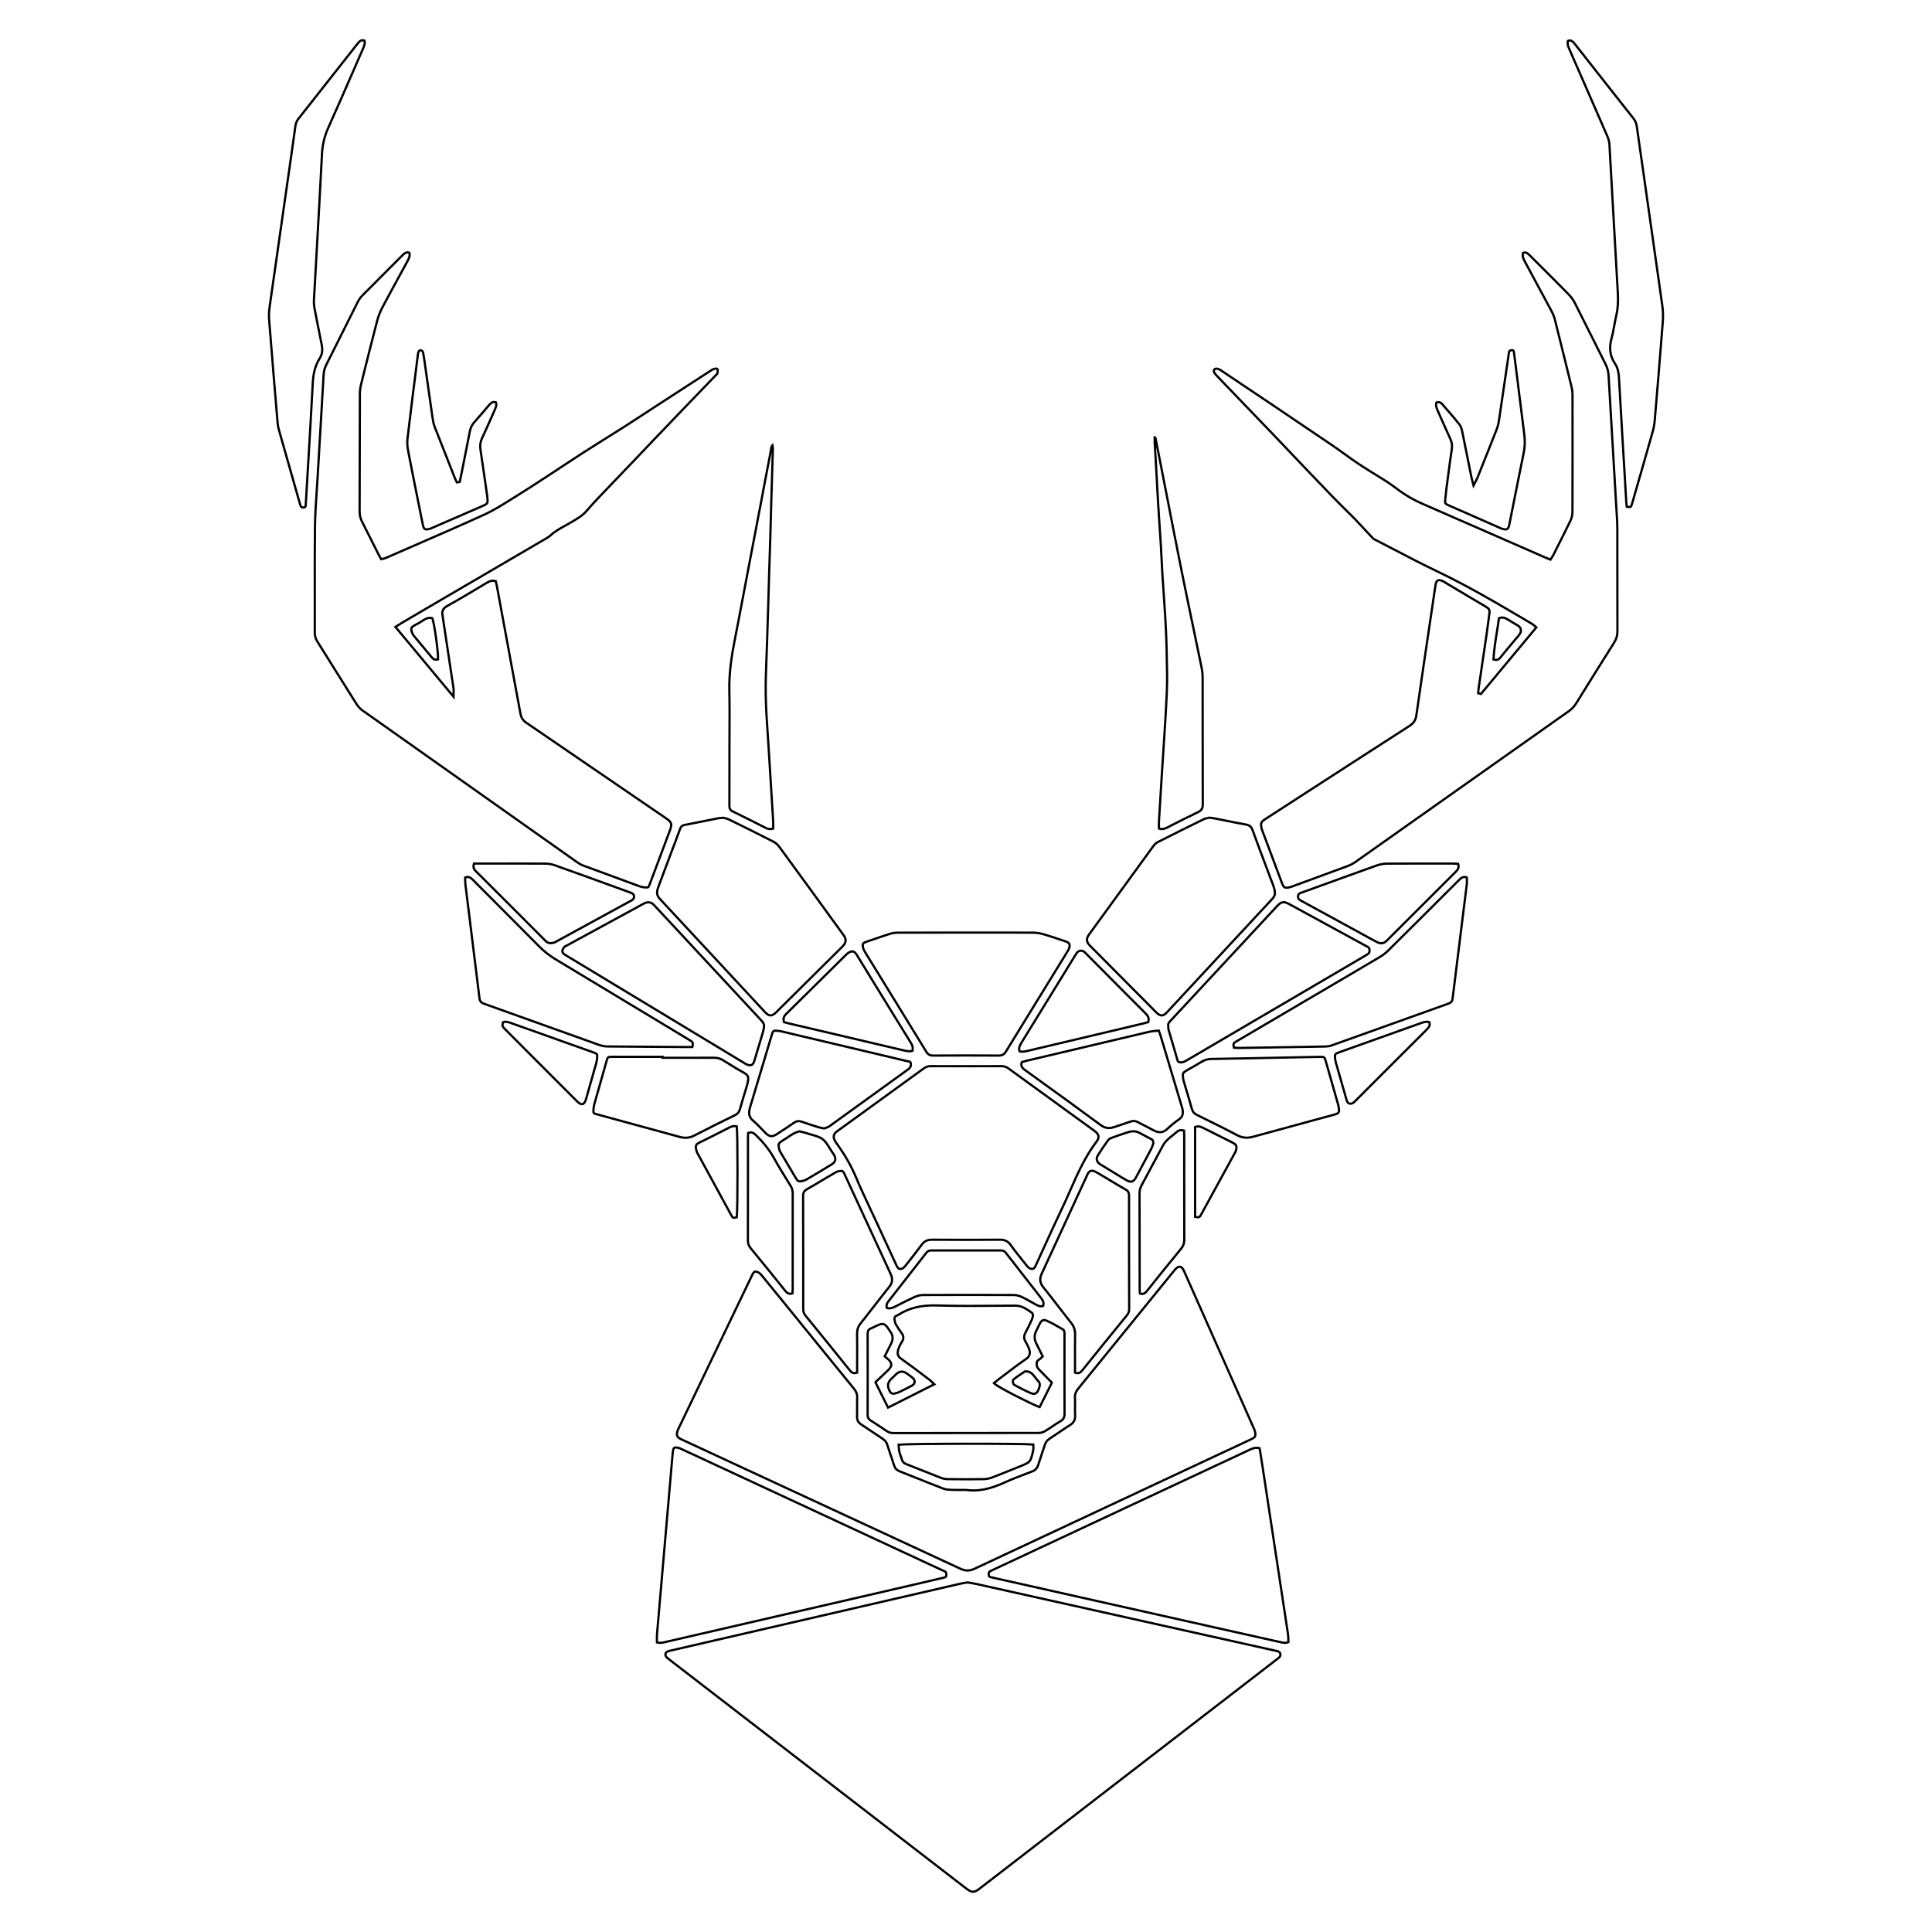 
<svg  class="uk-animation-stroke deer" style="--uk-animation-stroke: 46;" version="1.1"  viewBox="0 0 864 864" enable-background="new 0 0 864 864" xmlns="http://www.w3.org/2000/svg">

<g>
	<path fill="none" stroke="#000" stroke-width="1" d="M572.558,739.511c-0.16-0.522-0.606-0.921-1.223-1.096c-0.286-0.081-0.579-0.139-0.872-0.198
		c-0.167-0.033-0.333-0.067-0.5-0.104l-21.412-4.778c-37.279-8.32-74.558-16.64-111.839-24.953
		c-0.878-0.196-1.761-0.345-2.697-0.503c-0.416-0.07-0.839-0.142-1.269-0.219
		c-0.377,0.068-0.758,0.132-1.141,0.196c-0.881,0.148-1.793,0.302-2.676,0.505
		c-29.493,6.804-58.983,13.616-88.474,20.428l-25.081,5.792c-5.326,1.229-10.652,2.458-15.977,3.696
		c-0.88,0.205-1.49,0.586-1.717,1.074c-0.179,0.385-0.133,0.849,0.136,1.378c0.208,0.411,0.67,0.771,1.117,1.121
		c1.767,1.383,3.484,2.703,5.202,4.023l28.591,22.045l99.386,76.639c2.474,1.908,3.531,1.92,5.939,0.062
		c44.307-34.176,88.612-68.354,132.917-102.533l0.316-0.237c0.334-0.248,0.65-0.482,0.883-0.759
		C572.574,740.603,572.716,740.028,572.558,739.511z"/>
	<path fill="none" stroke="#000" stroke-width="1" d="M162.058,317.673c27.683,19.616,57.308,40.568,96.058,67.934c0.939,0.663,1.884,1.174,2.809,1.519
		c7.518,2.798,15.739,5.821,25.133,9.24c0.77,0.281,1.6,0.451,2.398,0.491
		c1.532,0.079,1.532,0.077,2.099-1.428c2.988-7.919,6.078-16.108,9.065-24.179c1.014-2.74,0.753-3.567-1.642-5.208
		l-11.004-7.535c-16.892-11.569-34.359-23.532-51.567-35.257c-1.531-1.043-2.33-2.289-2.674-4.166
		c-3.219-17.569-6.476-35.132-9.734-52.695l-0.823-4.439c-0.105-0.567-0.244-1.127-0.376-1.655
		c-0.035-0.143-0.07-0.284-0.105-0.423c-1.336-0.358-2.47-0.16-3.837,0.658l-2.191,1.312
		c-5.069,3.037-10.31,6.177-15.566,9.091c-1.95,1.081-2.568,2.267-2.202,4.23c0.036,0.198,0.062,0.397,0.086,0.595
		l0.05,0.369l0.961,6.355c1.277,8.442,2.555,16.884,3.819,25.328c0.062,0.406,0.05,0.796,0.035,1.337
		c-0.009,0.283-0.018,0.61-0.018,1.004v1.432l-25.997-31.216l1.425-0.904c0.565-0.362,1.052-0.674,1.55-0.967
		c4.187-2.469,8.376-4.936,12.572-7.39l17.943-10.486c10.666-6.232,21.332-12.464,31.994-18.703
		c0.291-0.17,0.588-0.337,0.885-0.504c1.06-0.598,2.157-1.216,3.018-2.01c1.888-1.741,4.1-2.968,6.238-4.155
		c0.806-0.447,1.612-0.894,2.401-1.368c0.41-0.246,0.822-0.488,1.234-0.729c2.267-1.329,4.407-2.583,6.104-4.543
		c1.79-2.067,3.676-4.146,5.604-6.18c2.664-2.809,5.345-5.602,8.026-8.395c1.722-1.794,3.443-3.588,5.161-5.387
		c1.827-1.913,3.648-3.831,5.47-5.749c1.843-1.941,3.687-3.882,5.536-5.818c4.447-4.656,8.902-9.305,13.363-13.948
		c3.569-3.716,7.143-7.427,10.718-11.137l4.331-4.497c0.064-0.066,0.14-0.131,0.217-0.196
		c0.051-0.043,0.129-0.108,0.15-0.135c-0.005-0.084,0.029-0.26,0.064-0.437c0.103-0.528,0.208-1.074,0.085-1.458
		c-0.057-0.172-0.204-0.629-1.447-0.338c-0.49,0.114-0.974,0.397-1.341,0.63
		c-1.354,0.861-2.7,1.738-4.045,2.614l-8.043,5.215c-3.775,2.445-7.551,4.889-11.323,7.34
		c-1.859,1.208-3.714,2.423-5.567,3.638c-3.166,2.075-6.44,4.221-9.686,6.293
		c-2.929,1.869-5.874,3.712-8.82,5.555c-3.133,1.96-6.266,3.92-9.377,5.912
		c-2.849,1.824-5.719,3.722-8.494,5.559c-1.973,1.306-3.946,2.611-5.929,3.902l-3.338,2.18
		c-4.096,2.678-8.332,5.448-12.569,8.063c-0.874,0.54-1.747,1.088-2.622,1.636
		c-3.777,2.369-7.684,4.819-11.787,6.691c-10.744,4.904-21.758,9.687-32.41,14.312
		c-3.865,1.678-7.73,3.357-11.592,5.044c-0.37,0.162-0.746,0.246-1.145,0.336
		c-0.177,0.04-0.359,0.08-0.547,0.13l-0.393,0.105l-0.595-1.081c-0.285-0.512-0.55-0.99-0.795-1.477
		c-0.769-1.532-1.534-3.066-2.3-4.601c-1.616-3.243-3.234-6.487-4.89-9.711
		c-0.724-1.407-1.058-2.868-1.053-4.595c0.022-7.987,0.036-15.974,0.05-23.96
		c0.016-9.55,0.031-19.1,0.064-28.65c0.004-1.312,0.186-2.701,0.54-4.127
		c2.504-10.082,4.777-19.187,7.22-28.516c0.524-2.002,1.335-4.043,2.407-6.068
		c2.514-4.747,5.133-9.537,7.667-14.169c1.133-2.073,2.268-4.147,3.396-6.224c0.659-1.211,1.339-2.462,0.883-3.877
		c-0.295-0.118-0.567-0.173-0.824-0.173c-0.854,0-1.537,0.602-2.376,1.443l-4.451,4.452
		c-4.47,4.47-9.094,9.092-13.608,13.671c-0.662,0.672-1.283,1.591-1.896,2.81
		c-2.21,4.39-4.406,8.787-6.602,13.184c-2.47,4.944-4.94,9.889-7.429,14.823
		c-0.686,1.361-1.054,2.823-1.156,4.602c-0.542,9.523-1.105,19.044-1.668,28.566
		c-0.336,5.676-0.672,11.353-1.003,17.029c-0.124,2.12-0.267,4.24-0.41,6.361
		c-0.349,5.186-0.711,10.548-0.771,15.819c-0.117,10.15-0.101,20.474-0.084,30.457
		c0.009,5.629,0.019,11.258,0.005,16.887c-0.004,1.454,0.358,2.681,1.173,3.977
		c2.575,4.096,5.139,8.202,7.702,12.306c3.263,5.226,6.525,10.451,9.815,15.659
		C160.145,315.987,161.068,316.971,162.058,317.673z"/>
	<path fill="none" stroke="#000" stroke-width="1" d="M704.966,314.4c5.018-8.098,10.945-17.635,16.857-26.978c1.039-1.641,1.5-3.21,1.492-5.086
		c-0.043-11.078-0.04-22.342-0.037-33.235v-12.924c0-1.096-0.033-2.211-0.098-3.315l-1.048-17.704
		c-0.934-15.743-1.868-31.487-2.772-47.232c-0.107-1.84-0.532-3.442-1.339-5.042
		c-2.016-3.998-4.017-8.004-6.016-12.01c-2.558-5.122-5.116-10.245-7.707-15.351
		c-0.68-1.341-1.601-2.627-2.66-3.72c-3.266-3.364-6.642-6.733-9.907-9.992l-3.406-3.404
		c-0.787-0.788-1.576-1.573-2.365-2.359l-2.208-2.2c-0.889-0.889-1.707-1.126-2.626-0.751
		c-0.433,1.425,0.123,2.642,0.839,3.965l1.916,3.542c3.307,6.111,6.614,12.223,9.885,18.353
		c0.739,1.385,1.247,2.65,1.554,3.866c2.219,8.792,4.597,18.38,7.483,30.175c0.282,1.155,0.425,2.309,0.426,3.429
		c0.024,16.572,0.038,34.416-0.019,52.616c-0.004,1.237-0.343,2.646-0.93,3.867
		c-1.962,4.074-4.031,8.177-6.033,12.145l-1.543,3.06c-0.196,0.391-0.432,0.762-0.683,1.154
		c-0.124,0.195-0.255,0.4-0.392,0.624l-0.23,0.377l-1.253-0.511c-0.573-0.232-1.115-0.451-1.651-0.685
		l-15.702-6.876c-12.874-5.639-25.748-11.278-38.635-16.887c-3.59-1.563-7.024-3.509-10.208-5.784
		c-0.662-0.473-1.314-0.96-1.967-1.448c-1.155-0.862-2.35-1.755-3.572-2.542
		c-1.829-1.178-3.681-2.322-5.533-3.465c-2.401-1.482-4.884-3.014-7.276-4.603
		c-2.136-1.419-4.247-2.944-6.289-4.419c-1.725-1.247-3.508-2.535-5.294-3.75
		c-8.711-5.925-17.597-11.908-26.191-17.693l-4.362-2.937c-6.053-4.076-12.118-8.134-18.183-12.191l-1.258-0.842
		c-1.313-0.878-2.477-1.025-2.968-0.376c-0.334,0.444-0.552,1.062,1.104,2.785
		c2.619,2.723,5.235,5.451,7.85,8.178l11.004,11.458c3.022,3.141,6.045,6.282,9.058,9.432
		c1.951,2.039,3.892,4.088,5.832,6.136c1.611,1.701,3.223,3.402,4.839,5.097l2.522,2.645
		c3.487,3.657,7.091,7.439,10.672,11.122c2.069,2.128,4.215,4.254,6.291,6.311
		c1.002,0.993,2.005,1.986,3.004,2.984c0.399,0.398,0.791,0.803,1.176,1.215l2.074,2.224
		c1.85,1.986,3.7,3.972,5.568,5.941c0.201,0.213,0.533,0.378,0.854,0.538l0.205,0.103
		c2.801,1.436,5.594,2.891,8.386,4.346c6.303,3.283,12.82,6.678,19.332,9.793
		c14.234,6.809,27.995,14.961,41.305,22.845l1.103,0.653c0.338,0.2,0.617,0.448,0.94,0.736
		c0.151,0.134,0.312,0.278,0.494,0.429l0.4,0.331l-24.8,29.793l-1.21-0.352l0.064-0.913
		c0.022-0.382,0.046-0.765,0.102-1.142c0.466-3.164,0.937-6.327,1.406-9.491c0.737-4.957,1.474-9.914,2.197-14.873
		c0.283-1.942,0.535-3.888,0.788-5.835c0.158-1.212,0.315-2.424,0.479-3.635c0.169-1.243-0.258-2.014-1.524-2.751
		c-4.542-2.644-9.128-5.387-13.562-8.039l-5.234-3.133c-0.237-0.148-0.46-0.288-0.686-0.383
		c-0.578-0.243-1.071-0.365-1.474-0.365c-0.26,0-0.483,0.05-0.668,0.152c-0.469,0.259-0.793,0.906-0.962,1.925
		c-0.038,0.223-0.07,0.446-0.103,0.669l-1.907,12.889c-2.179,14.703-4.43,29.906-6.58,44.868
		c-0.306,2.121-1.193,3.478-3.063,4.682c-17.858,11.494-35.987,23.227-53.517,34.573l-10.958,7.092
		c-1.929,1.248-2.168,1.811-1.703,4.014c0.089,0.418,0.244,0.829,0.41,1.265l0.093,0.248
		c2.874,7.691,5.749,15.381,8.631,23.069c0.801,2.135,1.295,2.399,3.543,1.875c0.441-0.103,0.873-0.267,1.33-0.441
		l5.706-2.095c6.32-2.315,12.641-4.631,18.948-6.982c1.156-0.431,2.279-1.02,3.247-1.705
		c15.409-10.883,30.812-21.773,46.215-32.663c16.426-11.614,32.853-23.227,49.285-34.832
		C702.947,317.07,704.029,315.911,704.966,314.4z"/>
	<path fill="none" stroke="#000" stroke-width="1" d="M529.448,568.299c-0.336-0.756-0.913-1.682-1.753-1.8c-0.694-0.096-1.451,0.351-2.234,1.287
		c-0.963,1.151-1.905,2.32-2.846,3.489l-9.197,11.328c-10.361,12.752-20.722,25.504-31.105,38.237
		c-1.203,1.473-1.662,2.683-1.586,4.177c0.067,1.332,0.051,2.683,0.034,3.989c-0.016,1.282-0.032,2.608,0.032,3.9
		c0.101,2.028-0.579,3.343-2.272,4.396c-1.755,1.091-3.496,2.28-5.179,3.431
		c-1.315,0.898-2.63,1.797-3.967,2.662c-1.1,0.711-1.767,1.593-2.162,2.861c-0.447,1.434-0.93,2.857-1.413,4.279
		c-0.507,1.496-1.034,3.044-1.504,4.576c-0.457,1.484-1.319,2.399-2.795,2.965l-2.19,0.836
		c-3.38,1.285-6.877,2.615-10.207,4.138c-6.551,2.995-11.834,3.999-17.129,3.253
		c-0.6,0-1.2,0.005-1.799,0.01c-1.442,0.011-2.932,0.025-4.402-0.033l-0.159-0.006
		c-1.262-0.049-2.569-0.099-3.746-0.553c-3.922-1.511-7.887-3.096-11.723-4.63
		c-2.613-1.045-5.226-2.09-7.846-3.12c-1.286-0.505-2.046-1.325-2.465-2.658c-0.435-1.382-0.9-2.755-1.365-4.128
		c-0.549-1.62-1.116-3.295-1.625-4.961c-0.373-1.222-1.048-2.098-2.186-2.841
		c-1.577-1.03-3.138-2.085-4.699-3.14c-1.609-1.088-3.218-2.175-4.845-3.235
		c-1.304-0.849-1.868-1.897-1.825-3.397c0.037-1.334,0.027-2.696,0.018-4.013
		c-0.012-1.506-0.024-3.063,0.035-4.599c0.058-1.471-0.378-2.661-1.457-3.979
		c-6.495-7.933-12.958-15.893-19.42-23.854l-9.486-11.681c-4.072-5.017-8.284-10.205-12.462-15.277
		c-0.586-0.712-1.33-1.25-1.942-1.403c-0.326-0.081-0.576-0.143-0.79-0.143c-0.563,0-0.878,0.433-1.675,2.092
		c-10.827,22.565-21.652,45.132-32.475,67.7l-0.167,0.339c-0.19,0.382-0.37,0.743-0.479,1.112
		c-0.6,2.024-0.24,2.83,1.675,3.75c0.286,0.137,0.571,0.272,0.859,0.406l20.908,9.69
		c34.399,15.94,68.796,31.881,103.183,47.846c2.125,0.987,4.031,0.977,6.182-0.031
		c31.913-14.959,63.837-29.896,95.761-44.833l27.903-13.056c1.966-0.92,2.23-1.448,1.77-3.532
		c-0.115-0.519-0.344-1.025-0.587-1.561l-0.154-0.342c-1.787-4.045-3.582-8.088-5.375-12.13l-7.037-15.855
		C541.868,596.27,535.662,582.283,529.448,568.299z"/>
	<path fill="none" stroke="#000" stroke-width="1" d="M491.244,508.094c-0.117-0.8-0.689-1.563-1.75-2.333l-12.593-9.136
		c-8.639-6.265-17.277-12.53-25.905-18.811c-0.976-0.71-1.958-1.029-3.176-1.029c-0.019,0-0.037,0-0.057,0.001
		c-3.751,0.031-7.504,0.027-11.253,0.021l-4.29-0.003l-4.315,0.003c-3.902,0.004-7.803,0.008-11.705-0.019
		c-0.016,0-0.032-0.001-0.048-0.001c-1.133,0-2.05,0.298-2.966,0.963c-8.155,5.928-16.319,11.844-24.484,17.76
		l-14.415,10.448c-1.524,1.105-1.834,2.448-0.948,4.106c0.328,0.612,0.751,1.205,1.16,1.779l0.116,0.163
		c3.479,4.888,6.173,9.662,8.236,14.594c1.931,4.619,4.105,9.234,6.206,13.697c0.917,1.947,1.834,3.894,2.735,5.848
		l2.15,4.663c2.319,5.031,4.638,10.061,6.968,15.086c0.776,1.677,1.423,1.8,2.485,1.439
		c0.454-0.153,0.969-0.59,1.529-1.296l0.149-0.187c2.386-3.004,4.853-6.11,7.154-9.25
		c1.139-1.555,2.48-2.164,4.43-2.197c10.214,0.077,20.506,0.077,30.591,0c0.024,0,0.047,0,0.069,0
		c2.055,0,3.426,0.678,4.575,2.258c2.161,2.972,4.503,5.895,6.768,8.721l0.555,0.692
		c0.532,0.665,1.075,1.103,1.527,1.233c1.219,0.349,1.723,0.196,2.49-1.469c1.285-2.787,2.557-5.579,3.829-8.372
		c2.518-5.527,5.121-11.242,7.788-16.815c1.296-2.706,2.529-5.506,3.72-8.213
		c3.292-7.476,6.696-15.206,11.828-21.934C491.076,509.62,491.353,508.83,491.244,508.094z"/>
	<path fill="none" stroke="#000" stroke-width="1" d="M576.158,733.332c-0.029-0.935-0.06-1.902-0.2-2.829c-3.794-25.074-7.616-50.145-11.438-75.216
		l-0.029-0.193c-0.268-1.757-0.552-3.51-0.839-5.27l-0.352-2.178c-0.472-0.117-0.912-0.171-1.336-0.171
		c-1.014,0-1.927,0.308-2.941,0.783c-31.467,14.733-62.94,29.453-94.413,44.173l-20.384,9.533
		c-0.496,0.232-0.993,0.467-1.476,0.726c-0.617,0.333-0.615,0.861-0.558,1.766c0.033,0.536,0.277,0.735,1.044,0.904
		c0.505,0.112,1.009,0.227,1.514,0.342l1.053,0.239l97.055,21.779c9.877,2.216,19.753,4.428,29.634,6.627
		l0.262,0.059c1.156,0.262,2.254,0.511,3.441-0.08C576.179,733.999,576.169,733.667,576.158,733.332z"/>
	<path fill="none" stroke="#000" stroke-width="1" d="M298.788,734.037c37.278-8.602,74.553-17.213,111.829-25.825l1.831-0.422
		c3.193-0.737,6.386-1.473,9.571-2.249c1.139-0.278,1.204-0.451,1.183-1.678c-0.015-0.873-0.486-1.1-1.387-1.458
		c-0.182-0.072-0.364-0.145-0.537-0.225c-38.74-18.016-77.487-36.017-116.235-54.017l-0.266-0.125
		c-0.481-0.228-0.936-0.443-1.4-0.55c-0.968-0.222-1.54-0.223-1.853-0.002c-0.317,0.224-0.51,0.78-0.629,1.804
		c-0.078,0.683-0.137,1.369-0.196,2.055l-4.726,54.507c-0.724,8.298-1.448,16.596-2.151,24.896
		c-0.079,0.931-0.057,1.895-0.035,2.827c0.008,0.312,0.015,0.622,0.019,0.931c1.49,0.401,2.808,0.072,4.197-0.277
		C298.265,734.162,298.526,734.097,298.788,734.037z"/>
	<path fill="none" stroke="#000" stroke-width="1" d="M306.059,368.941c-1.002,0.191-1.541,0.683-1.923,1.756c-0.682,1.919-1.405,3.825-2.128,5.731l-2.791,7.397
		c-1.613,4.278-3.227,8.556-4.81,12.844c-0.729,1.971-0.905,3.614,0.597,5.227
		c10.539,11.317,21.057,22.654,31.575,33.99c5.199,5.603,10.397,11.206,15.598,16.806
		c0.862,0.928,1.637,1.387,2.367,1.402c0.784-0.002,1.589-0.44,2.55-1.392
		c9.851-9.758,19.695-19.522,29.535-29.29c1.894-1.881,2.021-3.297,0.487-5.412l-1.896-2.611
		c-8.768-12.078-17.835-24.567-26.804-36.813c-0.653-0.893-1.63-1.713-2.68-2.251
		c-6.993-3.58-13.867-6.972-19.668-9.818c-0.652-0.32-1.387-0.506-1.977-0.655
		c-0.2-0.05-0.382-0.097-0.54-0.142c-0.367,0.03-0.681,0.049-0.962,0.067
		c-0.535,0.033-0.921,0.057-1.287,0.13c-1.931,0.381-3.86,0.771-5.79,1.16
		C312.363,367.704,309.215,368.339,306.059,368.941z"/>
	<path fill="none" stroke="#000" stroke-width="1" d="M515.947,378.151c-8.538,11.689-17.745,24.351-28.975,39.847c-1.288,1.778-1.159,3.28,0.42,4.871
		c9.885,9.959,19.776,19.913,29.677,29.855c0.933,0.938,1.705,1.376,2.427,1.376c0.011,0,0.021-0.001,0.031-0.001
		c0.736-0.013,1.511-0.484,2.438-1.483l13.405-14.447c11.203-12.075,22.404-24.149,33.628-36.203
		c0.951-1.022,1.297-2.021,1.12-3.238c-0.126-0.864-0.331-1.68-0.609-2.424
		c-1.047-2.805-2.103-5.607-3.159-8.409c-2.059-5.462-4.189-11.109-6.212-16.69
		c-0.552-1.522-1.337-2.166-2.997-2.462c-3.007-0.534-6.047-1.154-8.987-1.752
		c-1.465-0.299-2.93-0.597-4.397-0.886c-0.558-0.111-1.123-0.191-1.797-0.288c-0.322-0.046-0.668-0.096-1.049-0.154
		c-0.202,0.049-0.426,0.094-0.665,0.142c-0.638,0.128-1.362,0.272-1.984,0.577
		c-6.563,3.21-13.213,6.522-20.332,10.128C517.139,376.912,516.415,377.51,515.947,378.151z"/>
	<path fill="none" stroke="#000" stroke-width="1" d="M470.756,637.809c1.135-0.766,2.309-1.557,3.515-2.264c1.327-0.778,1.817-1.716,1.806-3.459
		c-0.051-8.588-0.045-17.32-0.04-25.764l0.004-9.148c0-0.158,0.006-0.317,0.013-0.477
		c0.015-0.385,0.029-0.749-0.052-1.056c-0.17-0.647-0.401-0.974-0.547-1.058l-0.799-0.462
		c-2.103-1.218-4.279-2.478-6.512-3.475c-1.468-0.656-2.328-0.285-3.176,1.364c-0.224,0.439-0.44,0.883-0.655,1.327
		c-0.273,0.562-0.546,1.123-0.836,1.675c-1.038,1.97-1.032,3.902,0.018,5.906
		c0.632,1.206,1.227,2.43,1.825,3.659c0.27,0.554,0.54,1.109,0.814,1.664l0.174,0.351l-0.291,0.263
		c-0.165,0.148-0.308,0.29-0.439,0.421c-0.28,0.277-0.544,0.54-0.873,0.721
		c-1.01,0.557-1.304,1.448-0.985,2.978c0.128,0.618,0.782,1.309,1.133,1.68c1.249,1.319,2.529,2.606,3.81,3.896
		l1.758,1.774l-5.486,10.94l-0.439-0.17c-4.2-1.623-17.995-8.697-19.56-10.173l-0.433-0.409l1.044-0.842
		c0.424-0.346,0.844-0.688,1.276-1.012c1.125-0.843,2.244-1.696,3.363-2.548c2.833-2.159,5.762-4.392,8.759-6.429
		c1.623-1.102,2.006-2.713,1.141-4.789c-0.477-1.145-0.954-2.099-1.459-2.919
		c-0.81-1.312-0.809-2.61,0.004-4.086c0.95-1.727,1.867-3.589,2.723-5.535c0.519-1.181,0.945-2.721,0.02-3.353
		l-0.41-0.281c-2.029-1.394-4.126-2.836-6.799-2.836c-0.015,0-0.029,0-0.044,0
		c-2.396,0.014-4.792,0.035-7.189,0.056c-9.172,0.079-18.655,0.161-27.976-0.135
		c-6.928-0.216-12.395,1.11-17.183,4.184c-0.181,0.115-0.364,0.204-0.544,0.265
		c-0.986,0.332-1.357,0.975-1.171,2.024c0.126,0.72,0.29,1.467,0.627,2.057c0.74,1.292,1.572,2.545,2.473,3.724
		c1.001,1.31,1.086,2.536,0.27,3.857c-0.512,0.828-1.152,1.929-1.556,3.098
		c-0.891,2.581-0.261,3.647,1.126,4.617c3.23,2.256,6.419,4.676,9.503,7.016c1.059,0.803,2.117,1.606,3.178,2.404
		c0.336,0.252,0.626,0.533,0.993,0.888c0.184,0.178,0.388,0.376,0.627,0.597l0.547,0.507l-20.692,10.431
		l-5.662-11.325l0.278-0.265c0.598-0.569,1.19-1.127,1.775-1.679c1.305-1.231,2.579-2.432,3.825-3.662
		c0.836-0.827,1.243-1.639,1.208-2.414c-0.033-0.761-0.496-1.514-1.372-2.238
		c-0.243-0.201-0.481-0.407-0.769-0.658l-0.793-0.684l1.081-2.122c0.623-1.22,1.212-2.376,1.788-3.539
		c0.982-1.982,0.883-3.715-0.301-5.299c-0.26-0.348-0.498-0.711-0.735-1.076
		c-0.115-0.177-0.231-0.355-0.349-0.53c-0.884-1.308-1.587-1.895-2.564-1.895c-0.555,0-1.199,0.189-2.013,0.543
		c-0.444,0.193-0.876,0.413-1.308,0.632c-0.556,0.282-1.132,0.575-1.732,0.81c-1.097,0.431-1.504,1.105-1.499,2.486
		c0.041,12.351,0.04,24.5-0.002,36.108c-0.004,1.25,0.414,2,1.492,2.673c2.115,1.323,4.341,2.79,7.005,4.618
		c0.906,0.623,1.877,0.913,3.055,0.913c0.002,0,0.004,0,0.006,0c7.639-0.007,15.28-0.01,22.92-0.012
		c14.038-0.004,28.076-0.009,42.114-0.043c0.868-0.002,1.929-0.326,2.838-0.865
		C468.569,639.285,469.681,638.535,470.756,637.809z"/>
	<path fill="none" stroke="#000" stroke-width="1" d="M386.814,425.712c3.105,5.054,6.216,10.105,9.326,15.156c6.04,9.808,12.079,19.616,18.085,29.445
		c0.784,1.283,1.618,1.744,3.172,1.744c0.017,0,0.033-0.001,0.051-0.001c4.873-0.032,9.747-0.048,14.583-0.048
		c4.911,0,9.785,0.017,14.588,0.049c1.545-0.011,2.416-0.468,3.21-1.765c6.629-10.834,13.294-21.648,19.959-32.461
		l7.59-12.317c0.28-0.45,0.569-0.916,0.72-1.382c0.574-1.782,0.187-2.545-1.595-3.141l-1.812-0.61
		c-2.595-0.876-5.278-1.781-7.944-2.561c-1.604-0.47-3.127-0.713-4.527-0.722c-7.556-0.049-15.241-0.043-22.672-0.037
		l-7.445,0.004l-6.928-0.002c-7.812-0.004-15.62-0.007-23.43,0.024c-1.378,0.005-2.588,0.168-3.599,0.482
		c-2.943,0.918-5.911,1.945-8.78,2.94l-1.852,0.64c-1.714,0.591-1.875,0.856-1.563,2.581
		C386.083,424.463,386.506,425.212,386.814,425.712z"/>
	<path fill="none" stroke="#000" stroke-width="1" d="M729.886,225.177c3.019-10.467,6.141-21.291,9.157-31.951c0.492-1.738,0.81-3.439,0.947-5.054
		c1.123-13.21,2.431-28.806,3.627-44.33c0.185-2.409,0.106-4.854-0.235-7.267
		c-2.393-16.982-4.819-33.961-7.244-50.938c-1.386-9.694-2.77-19.388-4.15-29.082
		c-0.203-1.42-0.69-2.575-1.536-3.634c-2.911-3.641-5.79-7.309-8.666-10.977l-7.332-9.324
		c-3.402-4.318-6.801-8.637-10.189-12.966c-1.032-1.318-1.782-1.874-3.086-1.362
		c-0.357,1.434,0.175,2.644,0.736,3.921l4.504,10.297c4.121,9.421,8.242,18.841,12.335,28.274
		c0.592,1.365,0.927,2.653,0.994,3.828c0.584,10.139,1.15,20.28,1.715,30.42
		c0.669,11.987,1.338,23.975,2.037,35.96c0.233,3.988-0.002,7.275-0.739,10.343
		c-0.339,1.414-0.602,2.881-0.858,4.299c-0.329,1.831-0.669,3.724-1.179,5.55
		c-1.236,4.419-0.755,8.053,1.514,11.435c1.369,2.039,1.669,4.371,1.782,6.383
		c0.88,15.701,1.834,31.662,2.758,47.097l0.524,8.768c0.029,0.501,0.106,1.007,0.18,1.496
		c0.014,0.093,0.027,0.186,0.041,0.277C729.392,226.891,729.42,226.792,729.886,225.177z"/>
	<path fill="none" stroke="#000" stroke-width="1" d="M143.863,154.096c-1.141-5.554-2.22-11.002-3.205-16.193c-0.238-1.254-0.326-2.491-0.26-3.677
		c0.403-7.344,0.817-14.686,1.232-22.03c0.803-14.223,1.633-28.93,2.364-43.399
		c0.207-4.105,1.127-7.92,2.813-11.663c3.996-8.876,7.947-17.954,11.767-26.732
		c1.171-2.693,2.344-5.386,3.518-8.078l0.16-0.364c0.544-1.225,1.058-2.385,0.761-3.777
		C162.683,18.059,162.389,18,162.12,18c-0.923,0-1.554,0.693-2.353,1.708c-8.771,11.156-17.541,22.311-26.34,33.445
		c-0.731,0.926-1.151,1.948-1.32,3.216c-0.549,4.125-1.141,8.244-1.732,12.362l-2.604,18.141
		c-2.416,16.82-4.832,33.641-7.212,50.466c-0.281,1.974-0.345,3.938-0.195,5.841
		c1.265,16.013,2.619,32.139,3.788,45.998c0.085,1.012,0.298,2.096,0.671,3.412
		c2.427,8.581,4.873,17.156,7.32,25.731l1.714,6.007c0.093,0.328,0.195,0.654,0.295,0.98
		c0.087,0.283,0.175,0.565,0.258,0.848c0.165,0.565,0.474,0.875,1.525,0.774c0.452-0.042,0.726-0.218,0.785-0.995
		c0.027-0.367,0.046-0.734,0.066-1.102l0.03-0.559c0.275-4.688,0.554-9.375,0.833-14.063
		c0.752-12.605,1.528-25.639,2.195-38.462c0.186-3.567,0.709-7.733,3.181-11.593
		C144.1,158.476,144.366,156.55,143.863,154.096z"/>
	<path fill="none" stroke="#000" stroke-width="1" d="M655.966,392.362c-1.597-0.533-2.505,0.202-3.588,1.286c-11.64,11.643-21.951,21.912-31.525,31.393
		c-1.125,1.112-2.459,2.142-3.861,2.977c-5.679,3.387-11.477,6.789-17.084,10.079l-18.151,10.665
		c-9.489,5.577-18.978,11.154-28.465,16.734c-1.799,1.058-1.905,1.12-1.472,3.036
		c0.196,0.011,0.393,0.023,0.593,0.035c0.717,0.044,1.454,0.088,2.188,0.078c12.674-0.195,25.348-0.398,38.021-0.638
		c1.05-0.02,2.043-0.186,2.872-0.482c8.243-2.942,16.481-5.896,24.72-8.85
		c9.172-3.288,18.344-6.577,27.522-9.849c1.231-0.439,1.721-1.034,1.872-2.273c1.155-9.401,2.328-18.801,3.502-28.2
		c0.95-7.609,1.901-15.217,2.841-22.828c0.092-0.749,0.067-1.518,0.04-2.334
		C655.979,392.917,655.97,392.641,655.966,392.362z"/>
	<path fill="none" stroke="#000" stroke-width="1" d="M216.611,448.933c8.37,2.983,16.735,5.982,25.1,8.98c8.745,3.135,17.492,6.271,26.244,9.389
		c1.217,0.433,2.526,0.67,3.785,0.683c9.291,0.097,18.739,0.15,27.877,0.201l7.757,0.044
		c0.59,0.003,1.179,0.003,1.797,0.002l0.454-0.001c0.434-2.081,0.319-2.151-1.671-3.351l-12.562-7.582
		c-15.605-9.421-31.212-18.843-46.839-28.228c-2.768-1.663-5.19-3.56-7.404-5.799
		c-5.673-5.736-11.374-11.445-17.075-17.155c-4.214-4.22-8.428-8.439-12.63-12.67
		c-1.094-1.102-2.031-1.625-3.449-1.002c0.01,0.288,0.017,0.576,0.024,0.864c0.021,0.837,0.042,1.701,0.145,2.529
		c0.699,5.652,1.405,11.303,2.111,16.954c1.375,11.011,2.796,22.396,4.147,33.6
		C214.61,447.947,215.307,448.468,216.611,448.933z"/>
	<path fill="none" stroke="#000" stroke-width="1" d="M253.264,427.337c20.48,12.359,40.88,24.683,61.278,37.007l18.499,11.182
		c0.352,0.222,0.684,0.432,1.03,0.56c0.905,0.339,1.591,0.383,2.094,0.135c0.5-0.247,0.879-0.815,1.159-1.734
		c1.296-4.266,2.58-8.536,3.841-12.812c0.16-0.545,0.263-1.103,0.372-1.694c0.049-0.265,0.097-0.529,0.152-0.792
		c0.115-1.149-0.385-1.949-1.173-2.795c-10.838-11.64-21.666-23.29-32.494-34.939l-15.506-16.68
		c-0.793-0.852-1.61-1.269-2.538-1.269c-0.496,0-1.023,0.119-1.595,0.353c-0.299,0.123-0.583,0.285-0.866,0.446
		l-0.351,0.196l-33.791,18.391c-0.118,0.065-0.245,0.122-0.373,0.179c-0.203,0.09-0.414,0.184-0.499,0.288
		c-0.359,0.436-0.804,0.978-0.933,1.504C251.271,426.068,251.982,426.564,253.264,427.337z"/>
	<path fill="none" stroke="#000" stroke-width="1" d="M576.488,404.288c-0.99-0.533-1.764-0.81-2.462-0.81c-0.961,0-1.778,0.527-2.814,1.636
		c-1.594,1.709-3.184,3.421-4.773,5.134l-5.92,6.375c-12.169,13.096-24.337,26.191-36.51,39.282l-0.303,0.321
		c-0.781,0.823-1.457,1.535-1.271,2.343l0.012,0.085c0.019,0.312,0.022,0.579,0.026,0.814
		c0.006,0.378,0.01,0.652,0.074,0.873c1.093,3.778,2.206,7.55,3.318,11.321l0.787,2.669
		c0.143,0.484,0.431,0.665,1.188,0.748c1.164,0.13,2.12-0.434,3.121-1.031l0.321-0.19l69.702-40.86
		c3.376-1.978,6.753-3.955,10.12-5.947c1.333-0.788,1.486-1.313,1.296-2.592
		c-0.102-0.683-0.526-0.924-1.268-1.291c-0.145-0.072-0.289-0.143-0.43-0.22c-5.828-3.19-11.661-6.37-17.495-9.55
		l-8.659-4.726C581.864,407.205,579.181,405.737,576.488,404.288z"/>
	<path fill="none" stroke="#000" stroke-width="1" d="M397.696,575.453c1.427-1.781,1.623-3.528,0.636-5.664l-7.615-16.49
		c-4.342-9.406-8.685-18.812-13.033-28.215c-0.511-1.107-0.753-1.444-1.494-1.444c-0.242,0-0.539,0.036-0.915,0.093
		c-0.588,0.088-1.242,0.348-2.002,0.791c-1.675,0.979-3.342,1.972-5.009,2.966c-2.401,1.43-4.882,2.909-7.351,4.319
		c-1.289,0.736-1.766,1.539-1.76,2.962c0.065,17.412,0.058,34.585,0.046,50.682c-0.001,1.138,0.325,2.046,1.057,2.944
		c6.375,7.824,13.161,16.163,19.861,24.525c0.899,1.123,1.763,1.389,3.194,0.943v-2.277
		c0-1.404,0.005-2.808,0.009-4.212c0.011-3.554,0.021-7.229-0.035-10.84c-0.028-1.834,0.463-3.285,1.591-4.706
		c2-2.517,3.97-5.058,5.94-7.599C393.055,581.343,395.371,578.356,397.696,575.453z"/>
	<path fill="none" stroke="#000" stroke-width="1" d="M480.788,596.805c-0.067,3.541-0.052,7.145-0.039,10.631c0.006,1.393,0.011,2.786,0.012,4.179v2.246
		c1.572,0.54,2.374,0.044,3.194-0.976c6.527-8.126,13.193-16.32,20.018-24.698
		c0.687-0.844,0.993-1.684,0.991-2.723c-0.038-15.246-0.074-33.217-0.057-50.913
		c0.001-1.245-0.43-1.974-1.538-2.599c-1.889-1.065-3.778-2.195-5.606-3.288
		c-0.742-0.443-1.484-0.887-2.228-1.328c-0.579-0.343-1.153-0.693-1.727-1.043
		c-1.238-0.754-2.518-1.534-3.812-2.218c-0.929-0.49-1.661-0.634-2.239-0.437
		c-0.568,0.192-1.051,0.732-1.474,1.651l-7.691,16.693c-4.236,9.198-8.473,18.396-12.721,27.588
		c-1.073,2.323-0.865,4.139,0.693,6.074c2.347,2.912,4.665,5.923,6.908,8.835c1.852,2.404,3.704,4.809,5.59,7.186
		C480.294,593.215,480.827,594.802,480.788,596.805z"/>
	<path fill="none" stroke="#000" stroke-width="1" d="M326.163,308.856c0.143,6.396,0.108,12.9,0.076,19.19c-0.014,2.771-0.028,5.542-0.028,8.313l0.003,5.902
		c0.005,6.002,0.009,12.004-0.021,18.006c-0.007,1.385,0.369,2.06,1.433,2.576
		c4.411,2.139,8.857,4.39,13.155,6.567l1.82,0.921c0.939,0.475,1.899,0.55,3.165,0.237
		c0.003-0.298,0.007-0.595,0.012-0.892c0.016-0.927,0.03-1.803-0.024-2.687
		c-0.315-5.191-0.639-10.38-0.965-15.57c-0.333-5.308-0.665-10.616-0.987-15.924
		c-0.137-2.268-0.291-4.536-0.445-6.804c-0.402-5.908-0.817-12.017-0.915-18.036
		c-0.09-5.531,0.133-11.152,0.349-16.588c0.093-2.346,0.186-4.692,0.255-7.038
		c0.081-2.739,0.168-5.477,0.255-8.215c0.075-2.347,0.15-4.694,0.22-7.042l0.22-7.478
		c0.086-2.991,0.173-5.983,0.264-8.975c0.067-2.13,0.137-4.261,0.208-6.391c0.091-2.716,0.182-5.432,0.261-8.148
		c0.088-2.98,0.166-5.961,0.244-8.941c0.079-2.982,0.157-5.963,0.244-8.945c0.078-2.645,0.161-5.291,0.245-7.936
		c0.128-4.03,0.256-8.061,0.361-12.092c0.007-0.265,0.02-0.531,0.032-0.801c0.045-0.954,0.092-1.935-0.125-2.974
		c-0.497,0.491-0.568,1.099-0.648,1.781c-0.027,0.229-0.054,0.453-0.096,0.665
		c-0.932,4.771-1.831,9.549-2.732,14.327c-0.467,2.483-0.935,4.965-1.406,7.446
		c-1.128,5.933-2.263,11.865-3.396,17.797l-2.591,13.574c-0.649,3.404-1.293,6.808-1.935,10.213
		c-1.34,7.092-2.724,14.426-4.145,21.629C327.33,292.598,325.979,300.626,326.163,308.856z"/>
	<path fill="none" stroke="#000" stroke-width="1" d="M516.882,196.601c-0.019-0.095-0.033-0.193-0.048-0.293c-0.064-0.434-0.098-0.665-0.467-0.75
		c-0.002,0.136-0.004,0.272-0.006,0.406c-0.009,0.654-0.019,1.272,0.016,1.885c0.155,2.8,0.321,5.599,0.485,8.399
		c0.134,2.274,0.268,4.549,0.397,6.824c0.094,1.646,0.179,3.292,0.264,4.938c0.125,2.401,0.249,4.802,0.399,7.201
		c0.187,3.008,0.388,6.015,0.59,9.023c0.224,3.33,0.447,6.66,0.65,9.991c0.127,2.081,0.227,4.164,0.328,6.247
		c0.106,2.204,0.212,4.409,0.35,6.611c0.174,2.795,0.371,5.588,0.568,8.382c0.233,3.304,0.465,6.609,0.661,9.915
		c0.247,4.183,0.513,9.126,0.616,14.082c0.027,1.314,0.06,2.628,0.093,3.943
		c0.132,5.3,0.268,10.78,0.027,16.162c-0.39,8.75-0.976,17.635-1.543,26.229
		c-0.241,3.672-0.484,7.343-0.712,11.015l-0.259,4.146c-0.336,5.379-0.674,10.758-0.989,16.139
		c-0.052,0.888-0.037,1.787-0.022,2.657c0.004,0.269,0.009,0.534,0.011,0.796c1.431,0.432,2.491,0.135,3.7-0.482
		l1.752-0.895c3.897-1.991,7.927-4.051,11.958-5.941c1.619-0.759,2.19-1.693,2.183-3.568
		c-0.046-12.016-0.048-24.233-0.05-36.047c-0.001-6.956-0.002-13.912-0.012-20.868c-0.002-1.293-0.14-2.612-0.409-3.92
		c-1.149-5.581-2.313-11.158-3.478-16.735c-1.782-8.538-3.626-17.366-5.378-26.062
		c-2.117-10.505-4.198-21.199-6.21-31.542c-0.914-4.696-1.827-9.392-2.748-14.087
		C518.697,205.801,517.792,201.2,516.882,196.601z"/>
	<path fill="none" stroke="#000" stroke-width="1" d="M336.841,501.223c1.35,1.128,2.583,2.419,3.775,3.668c0.559,0.585,1.119,1.17,1.69,1.741
		c1.819,1.813,3.046,1.923,5.251,0.478l1.032-0.676c2.15-1.407,4.374-2.861,6.515-4.349
		c1.093-0.76,2.129-0.903,3.357-0.468c2.519,0.894,5.075,1.709,7.244,2.387c0.58,0.181,1.181,0.305,1.877,0.449
		c0.299,0.062,0.613,0.127,0.945,0.2c0.218-0.082,0.449-0.156,0.685-0.233c0.6-0.195,1.221-0.396,1.698-0.74
		c5.767-4.154,11.523-8.322,17.279-12.491c5.986-4.335,11.972-8.671,17.971-12.989
		c1.015-0.73,1.351-1.559,1.127-2.769c-0.112-0.601-0.447-0.707-1.308-0.837c-0.2-0.03-0.396-0.061-0.579-0.104
		c-18.519-4.409-37.047-8.79-55.574-13.168c-0.824-0.195-1.451-0.298-2.031-0.337
		c-0.429-0.029-0.769-0.052-1.042-0.052c-1.04,0-1.139,0.328-1.613,1.901c-1.3,4.322-2.595,8.645-3.891,12.969
		l-1.943,6.486c-1.303,4.35-2.609,8.699-3.917,13.047C334.603,497.956,335.036,499.716,336.841,501.223z"/>
	<path fill="none" stroke="#000" stroke-width="1" d="M528.873,496.386c-0.089-0.568-0.264-1.152-0.433-1.716c-3.167-10.6-6.316-21.134-9.475-31.666
		c-0.146-0.485-0.324-0.961-0.531-1.518c-0.068-0.183-0.14-0.376-0.215-0.579
		c-0.393,0.039-0.784,0.07-1.171,0.102c-1.087,0.088-2.115,0.172-3.103,0.404
		c-16.909,3.968-33.808,7.976-50.707,11.985l-4.421,1.048c-0.512,0.121-1.015,0.28-1.492,0.43
		c-0.132,0.042-0.262,0.083-0.39,0.122c-0.481,1.483-0.084,2.426,1.44,3.523
		c13.739,9.882,24.177,17.468,33.844,24.597c1.911,1.409,3.76,1.697,5.992,0.932
		c0.926-0.317,1.857-0.622,2.788-0.927c1.466-0.481,2.981-0.977,4.451-1.513c0.524-0.191,1.021-0.287,1.51-0.287
		c0.696,0,1.375,0.196,2.091,0.592c1.119,0.618,2.282,1.208,3.407,1.778c1.132,0.574,2.264,1.147,3.374,1.76
		c2.421,1.334,4.317,1.16,6.148-0.561c1.847-1.733,3.565-3.129,5.253-4.271
		C528.692,499.633,529.183,498.366,528.873,496.386z"/>
	<path fill="none" stroke="#000" stroke-width="1" d="M598.18,493.121l-0.154-0.526c-1.679-5.904-3.362-11.807-5.044-17.71
		c-0.652-2.288-0.646-2.288-3.093-2.244c-5.599,0.101-11.197,0.217-16.794,0.332l-7.119,0.146l-6.443,0.128
		c-5.904,0.119-11.808,0.239-17.713,0.321c-1.675,0.023-3.028,0.39-4.259,1.154
		c-1.48,0.919-3.018,1.79-4.505,2.633c-0.711,0.403-1.423,0.806-2.13,1.215
		c-2.033,1.176-2.135,1.384-1.832,3.702c0.069,0.523,0.214,1.054,0.36,1.549
		c0.368,1.246,0.743,2.49,1.119,3.735c0.809,2.682,1.645,5.455,2.388,8.208c0.377,1.402,1.11,2.257,2.526,2.95
		c5.817,2.852,11.83,5.8,17.743,8.938c2.305,1.223,4.527,1.439,7.204,0.699
		c8.454-2.332,16.919-4.629,25.382-6.926l10.385-2.82c2.743-0.746,2.901-0.992,2.42-3.751
		C598.522,494.278,598.356,493.716,598.18,493.121z"/>
	<path fill="none" stroke="#000" stroke-width="1" d="M303.954,508.433c2.387,0.66,4.464,0.464,6.534-0.612c5.956-3.1,11.998-6.072,18.178-9.096
		c1.228-0.6,1.871-1.361,2.221-2.627c0.649-2.349,1.367-4.717,2.061-7.008c0.404-1.332,0.808-2.664,1.201-3.999
		c0.196-0.663,0.308-1.391,0.408-2.033c0.23-1.478-0.239-2.392-1.614-3.154c-3.216-1.784-6.274-3.682-9.651-5.8
		c-1.18-0.741-2.409-1.047-3.767-1.075c-5.603,0.031-11.206,0.025-16.807,0.022l-6.418-0.003v-0.431l-5.906-0.001
		c-2.142-0.001-4.285-0.001-6.426-0.001c-3.365,0-6.729,0.001-10.094,0.003c-2.072,0.002-2.072,0.002-2.625,1.935
		c-1.818,6.356-3.636,12.711-5.42,19.077c-0.25,0.893-0.399,1.823-0.429,2.689
		c-0.054,1.548-0.054,1.548,1.442,1.965c3.209,0.895,6.424,1.769,9.638,2.644l10.572,2.88
		C292.686,505.345,298.323,506.88,303.954,508.433z"/>
	<path fill="none" stroke="#000" stroke-width="1" d="M182.487,201.475c1.619,8.401,3.335,16.93,4.995,25.178l1.585,7.89c0.231,1.154,0.519,1.782,0.936,2.037
		c0.412,0.253,1.091,0.226,2.199-0.084c0.41-0.115,0.809-0.298,1.231-0.491c0.156-0.071,0.313-0.143,0.47-0.211
		c7.166-3.113,14.332-6.227,21.496-9.343c2.825-1.229,2.825-1.229,2.527-4.297
		c-0.027-0.274-0.069-0.547-0.111-0.819l-0.808-5.621c-0.694-4.868-1.389-9.736-2.129-14.597
		c-0.288-1.898-0.069-3.534,0.693-5.148c1.721-3.647,3.371-7.407,4.966-11.043l0.704-1.602
		c0.579-1.319,0.959-2.353,0.525-3.406c-1.135-0.35-1.984-0.035-2.896,1.048l-0.369,0.438
		c-2.053,2.438-4.177,4.959-6.35,7.37c-1.076,1.192-1.723,2.517-2.04,4.17
		c-0.917,4.805-1.897,9.68-2.845,14.395l-0.878,4.377c-0.164,0.818-0.338,1.633-0.513,2.449l-0.286,1.348
		l-1.245,0.226l-0.173-0.349c-0.064-0.129-0.131-0.257-0.199-0.384c-0.155-0.297-0.311-0.595-0.434-0.904
		l-1.672-4.216c-2.458-6.197-5-12.605-7.454-18.927c-0.529-1.363-0.785-2.812-0.966-4.048
		c-0.715-4.887-1.404-9.778-2.093-14.669l-1.215-8.595c-0.27-1.917-0.549-3.899-0.896-5.832
		c-0.097-0.542-0.45-0.99-0.898-1.14c-0.074-0.025-0.177-0.049-0.294-0.049c-0.17,0-0.37,0.051-0.558,0.225
		c-0.279,0.257-0.5,0.853-0.593,1.594l-0.119,0.941c-1.518,11.977-3.089,24.363-4.526,36.555
		C182.047,197.697,182.128,199.612,182.487,201.475z"/>
	<path fill="none" stroke="#000" stroke-width="1" d="M644.617,187.409c1.279,2.888,2.601,5.874,3.949,8.786c0.723,1.561,0.942,3.049,0.689,4.683
		c-0.565,3.652-1.047,7.325-1.515,10.877l-0.302,2.278c-0.398,2.975-0.809,6.053-1.088,9.085
		c-0.197,2.129-0.197,2.129,1.87,3.039c6.376,2.809,12.726,5.596,19.076,8.383l3.564,1.567
		c0.333,0.152,0.649,0.294,0.969,0.384c1.117,0.313,1.797,0.338,2.215,0.083c0.417-0.256,0.707-0.88,0.936-2.023
		c0.66-3.285,1.313-6.571,1.967-9.857c1.436-7.218,2.922-14.682,4.441-22.013c0.562-2.71,0.645-5.527,0.254-8.612
		c-0.749-5.901-1.485-11.804-2.223-17.707l-1.107-8.853c-0.406-3.241-0.813-6.481-1.231-9.72
		c-0.117-0.916-0.236-1.165-0.843-1.177c-1.079-0.028-1.368,0.412-1.442,1.119
		c-0.028,0.275-0.072,0.549-0.115,0.824l-0.06,0.379l-1.046,7.178c-1.064,7.305-2.128,14.61-3.225,21.909
		c-0.223,1.48-0.601,2.909-1.123,4.247c-2.451,6.26-4.993,12.605-7.451,18.74l-1.123,2.805
		c-0.153,0.383-0.347,0.746-0.593,1.205c-0.134,0.251-0.287,0.538-0.463,0.882l-0.624,1.221l-0.339-1.328
		c-0.103-0.399-0.194-0.738-0.274-1.039c-0.152-0.571-0.269-1.008-0.358-1.45
		c-0.417-2.082-0.832-4.164-1.246-6.247c-0.906-4.558-1.813-9.115-2.762-13.664
		c-0.281-1.353-0.591-2.64-1.277-3.518c-1.709-2.187-3.567-4.324-5.364-6.392c-0.783-0.901-1.566-1.803-2.341-2.711
		c-0.769-0.901-1.594-1.133-2.657-0.735c-0.338,1.131-0.04,2.193,0.548,3.512
		C643.478,184.835,644.048,186.122,644.617,187.409z"/>
	<path fill="none" stroke="#000" stroke-width="1" d="M582.145,402.965c6.742,3.666,13.475,7.346,20.209,11.026l6.85,3.743
		c0.62,0.338,1.238,0.68,1.856,1.021c1.515,0.837,3.081,1.703,4.644,2.503c1.845,0.946,3.127,0.751,4.571-0.69
		c3.459-3.454,6.916-6.912,10.373-10.368c6.795-6.794,13.588-13.588,20.401-20.363
		c1.002-0.996,1.53-1.951,1.049-3.532c-0.189-0.011-0.377-0.022-0.565-0.034
		c-0.631-0.04-1.256-0.079-1.881-0.08l-5.127-0.006c-3.167-0.004-6.378-0.009-9.606-0.009
		c-4.875,0-9.79,0.01-14.655,0.046c-1.486,0.011-3.076,0.292-4.475,0.79c-8.535,3.038-17.195,6.181-25.57,9.221
		l-7.465,2.708c-0.171,0.062-0.341,0.128-0.51,0.194c-0.282,0.108-0.562,0.217-0.849,0.311
		c-0.596,0.196-0.823,0.537-0.899,1.351C580.39,401.951,581.022,402.353,582.145,402.965z"/>
	<path fill="none" stroke="#000" stroke-width="1" d="M281.785,403.033c0.342-0.175,0.666-0.341,0.953-0.544c0.578-0.407,0.888-1.028,0.829-1.661
		c-0.057-0.625-0.449-1.149-1.074-1.436c-0.313-0.143-0.639-0.257-0.965-0.372l-0.335-0.119l-7.566-2.746
		c-8.34-3.028-16.963-6.16-25.462-9.189c-1.327-0.473-2.834-0.739-4.243-0.748
		c-7.45-0.05-15.026-0.044-22.353-0.039l-9.599,0.004c-0.433,1.433-0.209,2.394,0.753,3.351
		c11.411,11.358,21.636,21.582,31.259,31.255c1.03,1.036,2.149,1.24,3.864,0.707
		c0.441-0.137,0.864-0.384,1.313-0.645c0.168-0.098,0.335-0.196,0.504-0.287l31.664-17.292
		C281.479,403.19,281.632,403.111,281.785,403.033z"/>
	<path fill="none" stroke="#000" stroke-width="1" d="M473.711,438.837c-5.638,9.171-11.276,18.341-16.933,27.5c-0.833,1.349-1.267,2.469-0.847,3.795
		c1.325,0.391,2.593,0.081,3.934-0.247l0.493-0.119c17.053-4.029,34.102-8.071,51.15-12.117
		c0.565-0.135,1.121-0.307,1.627-0.464c0.13-0.041,0.257-0.08,0.38-0.117c0.497-1.708-0.112-2.771-1.251-3.905
		c-6.578-6.556-13.227-13.258-19.657-19.74l-6.637-6.687c-0.107-0.108-0.213-0.22-0.32-0.331
		c-0.274-0.289-0.534-0.563-0.822-0.773c-0.535-0.391-1.182-0.54-1.814-0.425
		c-0.639,0.118-1.193,0.494-1.56,1.058c-0.626,0.966-1.224,1.95-1.822,2.934L473.711,438.837z"/>
	<path fill="none" stroke="#000" stroke-width="1" d="M378.659,426.685c-3.93,3.873-7.85,7.756-11.77,11.639c-5.083,5.038-10.168,10.075-15.276,15.089
		c-1.135,1.116-1.434,2.163-1.026,3.67l0.445,0.128c0.544,0.158,1.109,0.323,1.681,0.46
		c1.188,0.284,2.379,0.558,3.57,0.832c0.906,0.208,1.813,0.416,2.717,0.629l44.924,10.566
		c1.348,0.317,2.738,0.643,4.136,0.246c0.307-1.224,0.107-2.281-0.645-3.484
		c-2.272-3.628-4.513-7.278-6.753-10.926l-6.061-9.849c-3.782-6.135-7.692-12.48-11.498-18.746
		c-0.757-1.246-1.483-1.644-2.498-1.383C379.926,425.733,379.198,426.154,378.659,426.685z"/>
	<path fill="none" stroke="#000" stroke-width="1" d="M528.161,558.462c1.029-1.253,1.466-2.45,1.461-4.005c-0.034-11.075-0.033-22.15-0.032-33.226
		l-0.001-13.654c0-0.521-0.035-1.041-0.072-1.583c-0.009-0.137-0.019-0.275-0.027-0.415
		c-1.449-0.349-2.389-0.155-3.273,0.654c-0.594,0.543-1.23,1.043-1.846,1.527c-0.679,0.533-1.38,1.084-2.002,1.678
		c-1.043,0.995-1.787,1.913-2.275,2.806c-1.814,3.32-3.592,6.657-5.371,9.995c-1.408,2.642-2.816,5.283-4.241,7.916
		c-0.606,1.12-0.887,2.274-0.883,3.631c0.024,9.014,0.034,18.027,0.044,27.04l0.021,15.772
		c0.001,0.51,0.048,1.029,0.094,1.53c0.011,0.114,0.021,0.228,0.03,0.34c1.478,0.476,2.303-0.09,3.192-1.21
		C517.786,571.202,522.752,565.053,528.161,558.462z"/>
	<path fill="none" stroke="#000" stroke-width="1" d="M397.187,582.12c-0.711,0.907-0.899,1.815-0.582,2.841c1.076,0.316,2.148,0.148,3.521-0.548l1.618-0.823
		c2.338-1.192,4.755-2.424,7.186-3.532c1.292-0.589,2.659-0.916,3.852-0.921
		c13.836-0.061,27.511-0.06,40.65,0.004c1.426,0.007,2.868,0.552,3.825,1.008
		c1.462,0.694,2.887,1.504,4.266,2.288c0.615,0.349,1.23,0.699,1.849,1.039c1.126,0.619,2.104,0.938,3.168,0.495
		c0.302-1.168,0.083-2.145-0.698-3.141c-5.777-7.369-11.018-14.093-16.021-20.557
		c-0.589-0.76-1.234-1.07-2.226-1.07c-0.004,0-0.008,0-0.013,0c-10.244,0.025-20.703,0.025-31.083-0.001
		c-0.004,0-0.008,0-0.011,0c-1.005,0-1.653,0.306-2.234,1.056C408.586,567.562,402.888,574.842,397.187,582.12z"/>
	<path fill="none" stroke="#000" stroke-width="1" d="M351.226,577.324c0.95,1.191,1.827,1.501,3.158,1.078c0.009-0.108,0.019-0.217,0.028-0.325
		c0.041-0.461,0.083-0.922,0.084-1.385l-0.002-14.59c-0.004-9.484-0.007-18.967,0.007-28.451
		c0.002-1.224-0.296-2.284-0.94-3.334l-1.492-2.424c-2.023-3.281-4.115-6.674-6.015-10.105
		c-1.955-3.531-4.554-6.809-8.179-10.316c-1.095-1.058-2.037-1.295-3.283-0.806
		c-0.009,0.127-0.019,0.253-0.028,0.378c-0.036,0.474-0.072,0.94-0.072,1.406l-0.002,13.98
		c0.001,10.803,0.001,21.606-0.022,32.409c-0.003,1.285,0.377,2.321,1.23,3.36
		C340.655,564.234,345.967,570.727,351.226,577.324z"/>
	<path fill="none" stroke="#000" stroke-width="1" d="M462.074,645.987c-5.354-0.484-54.764-0.425-60.208,0.068c0.014,0.201,0.026,0.403,0.039,0.606
		c0.051,0.825,0.104,1.679,0.269,2.486c0.121,0.592,0.334,1.167,0.559,1.776c0.192,0.519,0.39,1.056,0.53,1.611
		c0.285,1.132,0.912,1.791,2.165,2.277c2.426,0.942,4.842,1.91,7.257,2.879c2.687,1.077,5.374,2.155,8.075,3.195
		c0.968,0.373,2.139,0.586,3.299,0.6c5.784,0.073,10.941,0.071,15.763-0.005
		c1.249-0.02,2.584-0.274,3.76-0.715c3.026-1.137,6.078-2.371,9.029-3.564c1.06-0.429,2.119-0.857,3.18-1.282
		c5.012-2.009,5.108-2.047,6.254-7.296c0.14-0.641,0.099-1.364,0.06-2.063
		C462.092,646.368,462.082,646.177,462.074,645.987z"/>
	<path fill="none" stroke="#000" stroke-width="1" d="M266.62,475.505c0.247-0.881,0.391-1.709,0.429-2.461c0.085-1.738,0.085-1.738-1.676-2.397
		c-0.465-0.175-0.935-0.34-1.404-0.505l-35.295-12.582c-1.218-0.435-2.476-0.884-3.718-0.431
		c-0.404,1.776-0.355,1.826,0.741,2.95c1.831,1.876,3.687,3.729,5.543,5.582l8.362,8.379
		c6.166,6.184,12.332,12.367,18.514,18.534c0.942,0.939,1.777,1.347,2.423,1.181
		c0.8-0.208,1.263-1.286,1.513-2.154C263.587,486.24,265.117,480.877,266.62,475.505z"/>
	<path fill="none" stroke="#000" stroke-width="1" d="M639.177,457.105c-0.391-0.121-0.768-0.172-1.136-0.172c-0.896,0-1.739,0.301-2.616,0.614l-36.237,12.931
		c-2.304,0.823-2.343,0.884-2.081,3.275c0.043,0.403,0.131,0.834,0.269,1.315l0.821,2.885
		c1.338,4.707,2.676,9.414,4.044,14.113c0.221,0.761,0.652,1.279,1.214,1.458c0.601,0.192,1.304-0.003,1.987-0.544
		c0.282-0.223,0.538-0.491,0.809-0.774c0.114-0.119,0.228-0.238,0.343-0.353l18.253-18.255
		c4.391-4.395,8.783-8.79,13.191-13.169C639.133,459.344,639.677,458.436,639.177,457.105z"/>
	<path fill="none" stroke="#000" stroke-width="1" d="M311.226,513.475c0.137,0.766,0.287,1.502,0.608,2.094c4.439,8.199,9.236,17.004,15.097,27.708
		c0.776,1.419,0.821,1.501,2.559,1.099c0.434-4.037,0.433-37.001,0-40.649c-0.341-0.083-0.68-0.124-1.02-0.124
		c-0.717,0-1.431,0.185-2.16,0.557l-1.395,0.713c-4.011,2.05-8.158,4.169-12.283,6.163
		C311.428,511.621,311.02,512.327,311.226,513.475z"/>
	<path fill="none" stroke="#000" stroke-width="1" d="M537.332,542.82c4.906-8.947,9.801-17.899,14.696-26.852l0.119-0.217c0.227-0.408,0.44-0.793,0.561-1.19
		c0.575-1.898,0.224-2.708-1.566-3.608c-2.07-1.041-4.144-2.076-6.217-3.112c-2.349-1.173-4.697-2.345-7.041-3.527
		c-1.319-0.665-2.362-0.765-3.424-0.312v40.183C536.383,544.548,536.442,544.446,537.332,542.82z"/>
	<path fill="none" stroke="#000" stroke-width="1" d="M371.161,521.196l0.772-0.469c1.664-1.01,2.04-2.402,1.117-4.137c-0.155-0.292-0.352-0.571-0.559-0.866
		c-0.522-0.743-0.956-1.453-1.376-2.139c-0.978-1.6-1.902-3.111-3.209-4.124
		c-1.291-1.001-3.079-1.497-4.809-1.977c-0.717-0.199-1.433-0.398-2.12-0.63c-0.735-0.248-1.516-0.443-2.343-0.649
		c-0.362-0.09-0.737-0.184-1.13-0.287c-0.24,0.086-0.488,0.169-0.74,0.252
		c-0.666,0.219-1.354,0.445-1.943,0.792c-0.951,0.561-1.89,1.192-2.799,1.803
		c-0.846,0.569-1.72,1.156-2.612,1.693c-0.998,0.601-1.351,1.258-1.182,2.196l0.063,0.358
		c0.119,0.692,0.242,1.408,0.553,1.943c1.178,2.028,2.386,4.039,3.594,6.05c1.21,2.015,2.421,4.03,3.601,6.063
		c0.605,1.041,1.22,1.39,2.135,1.207c0.872-0.177,1.782-0.386,2.498-0.802
		C364.194,525.425,367.736,523.275,371.161,521.196z"/>
	<path fill="none" stroke="#000" stroke-width="1" d="M507.986,526.611l0.303-0.563c2.199-4.091,4.398-8.182,6.559-12.293c0.277-0.526,0.47-1.101,0.676-1.709
		c0.084-0.247,0.167-0.494,0.256-0.738c-0.152-1.457-0.185-1.475-1.458-2.171c-0.656-0.359-1.322-0.701-1.987-1.042
		c-0.88-0.452-1.79-0.92-2.667-1.422c-0.888-0.508-1.829-0.762-2.84-0.762c-0.721,0-1.478,0.129-2.279,0.386
		c-2.768,0.891-5.06,1.676-7.212,2.47c-0.857,0.316-1.435,0.673-1.72,1.063
		c-1.818,2.479-3.344,4.731-4.667,6.886c-0.903,1.469-0.505,2.976,1.037,3.935c1.491,0.926,2.993,1.836,4.496,2.746
		l1.417,0.859c0.58,0.352,1.157,0.708,1.734,1.064c1.363,0.841,2.772,1.71,4.185,2.508
		c0.971,0.547,1.761,0.72,2.409,0.533C506.88,528.17,507.455,527.598,507.986,526.611z"/>
	<path fill="none" stroke="#000" stroke-width="1" d="M671.124,293.879c1.465-1.86,3.012-3.7,4.507-5.48c0.627-0.746,1.254-1.492,1.875-2.24
		c0.224-0.269,0.453-0.533,0.682-0.797c0.508-0.585,0.989-1.137,1.406-1.742c0.489-0.707,0.67-1.444,0.524-2.133
		c-0.147-0.697-0.617-1.306-1.361-1.763c-0.835-0.512-1.679-1.009-2.524-1.507
		c-0.797-0.47-1.594-0.94-2.384-1.422c-1.125-0.686-2.217-0.797-3.509-0.349
		c-0.277,2.103-0.615,4.227-0.943,6.285c-0.634,3.975-1.289,8.081-1.516,12.168
		C669.493,295.432,670.284,294.945,671.124,293.879z"/>
	<path fill="none" stroke="#000" stroke-width="1" d="M192.275,276.315c-0.863,0-1.702,0.268-2.537,0.808c-1.6,1.034-3.099,1.909-4.584,2.676
		c-1.323,0.682-1.296,1.538-1.161,2.121c0.228,0.981,0.576,1.782,1.006,2.315c1.3,1.612,2.661,3.226,3.976,4.786
		c1.334,1.582,2.666,3.164,3.966,4.774c0.907,1.123,1.756,1.433,2.959,1.054
		c0.156-2.951-1.592-15.621-2.546-18.399C192.989,276.361,192.63,276.315,192.275,276.315z"/>
	<path fill="none" stroke="#000" stroke-width="1" d="M398.566,616.66c-1.545,1.516-1.811,2.967-0.919,5.007c0.543,1.244,1.155,1.677,2.18,1.586
		c0.226-0.065,0.456-0.123,0.685-0.181c0.515-0.13,1.001-0.252,1.436-0.457c1.76-0.829,3.64-1.771,5.749-2.88
		c0.806-0.423,1.284-1.024,1.347-1.69c0.067-0.687-0.309-1.395-1.055-1.992c-0.826-0.661-1.723-1.318-2.664-1.952
		c-0.694-0.466-1.379-0.7-2.051-0.7c-0.85,0-1.679,0.371-2.481,1.115
		C400.039,615.217,399.302,615.938,398.566,616.66z"/>
	<path fill="none" stroke="#000" stroke-width="1" d="M459.243,613.318c-0.231-0.001-0.419-0.014-0.575-0.026c-0.079-0.006-0.174-0.013-0.23-0.013
		c-0.015,0-0.026,0.001-0.035,0.002c-0.355,0.259-0.799,0.549-1.243,0.84c-1.362,0.891-2.77,1.812-4.003,2.871
		c-0.166,0.143-0.241,0.528-0.191,0.982c0.075,0.674,0.385,1.231,0.631,1.361l0.806,0.428
		c2.147,1.142,4.368,2.323,6.631,3.254c1.654,0.68,2.592,0.275,3.351-1.439c0.53-1.198,0.977-2.817,0.095-3.73
		c-0.493-0.509-0.936-1.087-1.364-1.646C462.017,614.768,460.979,613.415,459.243,613.318z"/>
</g>
</svg>
